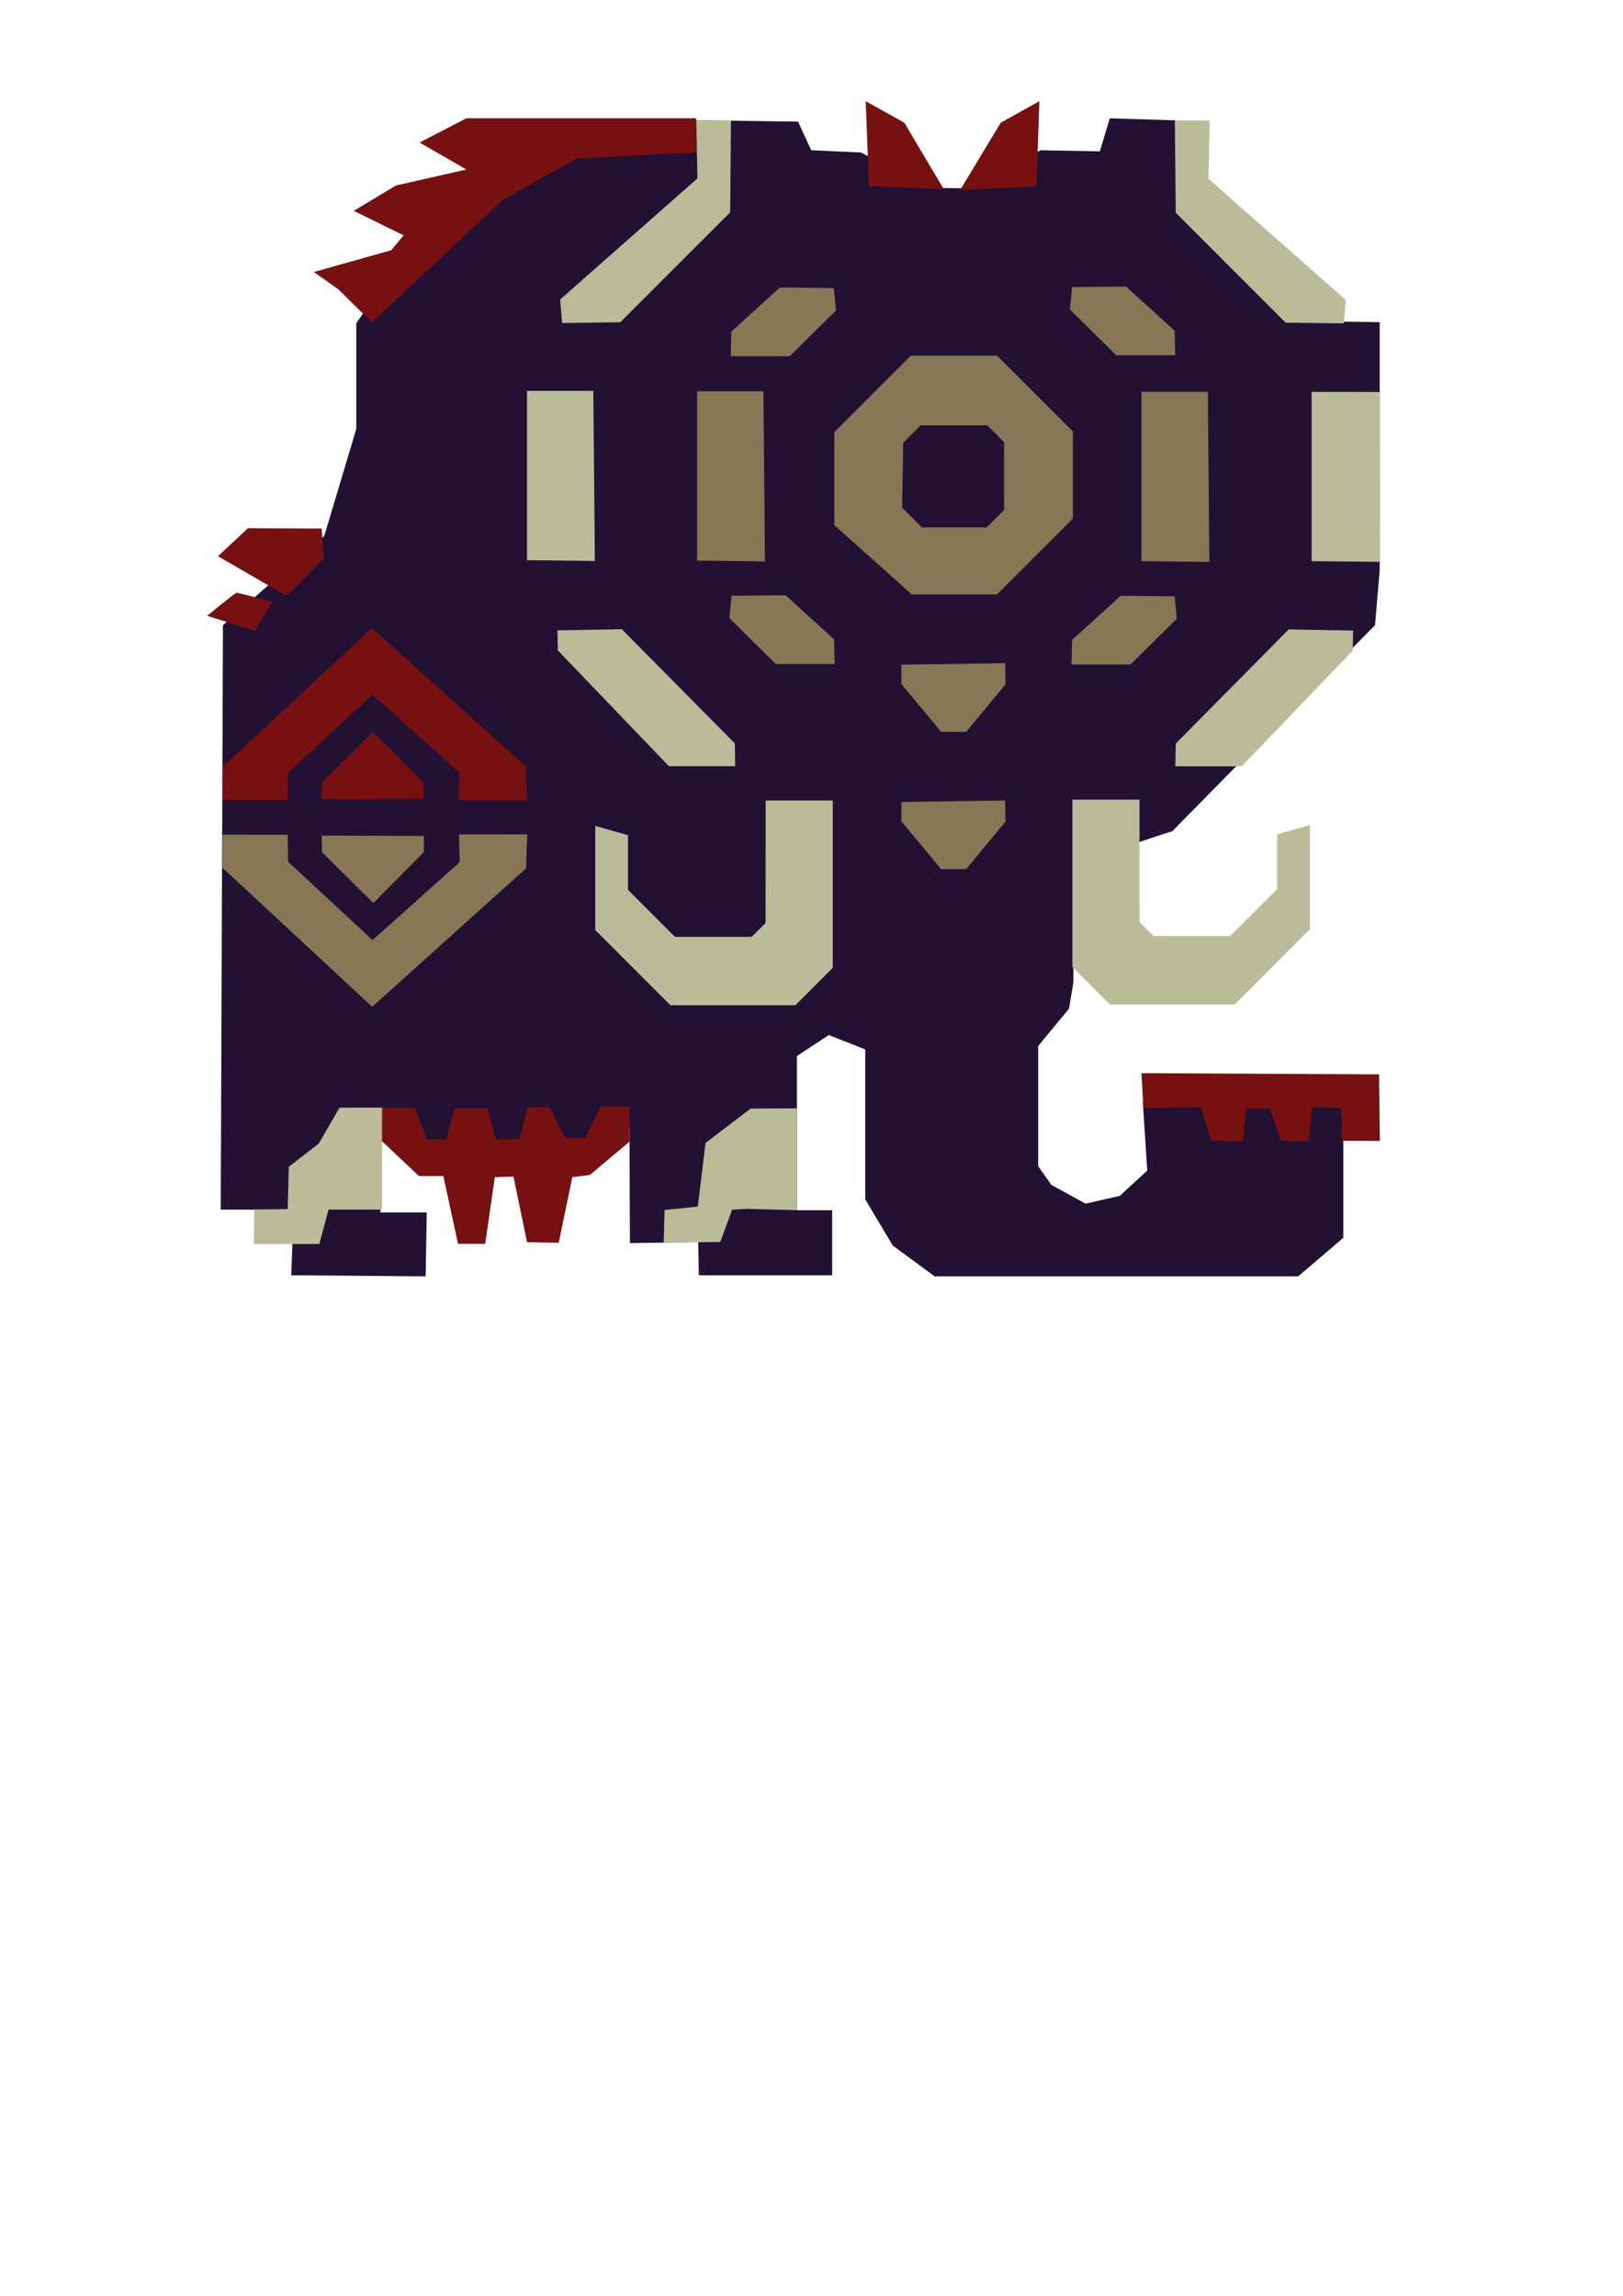 <?xml version="1.0" encoding="UTF-8" standalone="no"?>
<!-- Created with Inkscape (http://www.inkscape.org/) -->

<svg
   xmlns:dc="http://purl.org/dc/elements/1.1/"
   xmlns:cc="http://creativecommons.org/ns#"
   xmlns:rdf="http://www.w3.org/1999/02/22-rdf-syntax-ns#"
   xmlns:svg="http://www.w3.org/2000/svg"
   xmlns="http://www.w3.org/2000/svg"
   xmlns:sodipodi="http://sodipodi.sourceforge.net/DTD/sodipodi-0.dtd"
   xmlns:inkscape="http://www.inkscape.org/namespaces/inkscape"
   width="210mm"
   height="297mm"
   viewBox="0 0 744.094 1052.362"
   id="svg2"
   version="1.1"
   inkscape:version="0.91 r13725"
   sodipodi:docname="Gammoth.svg"
   inkscape:export-filename="C:\Users\E410474\Desktop\Gammoth.png"
   inkscape:export-xdpi="25.110001"
   inkscape:export-ydpi="25.110001">
  <defs
     id="defs4" />
  <sodipodi:namedview
     id="base"
     pagecolor="#ffffff"
     bordercolor="#666666"
     borderopacity="1.0"
     inkscape:pageopacity="0.0"
     inkscape:pageshadow="2"
     inkscape:zoom="1"
     inkscape:cx="255.92815"
     inkscape:cy="758.87847"
     inkscape:document-units="px"
     inkscape:current-layer="layer1"
     showgrid="false"
     inkscape:window-width="1920"
     inkscape:window-height="1018"
     inkscape:window-x="-8"
     inkscape:window-y="-8"
     inkscape:window-maximized="1" />
  <g
     inkscape:label="Layer 1"
     inkscape:groupmode="layer"
     id="layer1">
    <g
       id="g4524"
       transform="translate(-8.485,-664.68)">
      <path
         sodipodi:nodetypes="ccccccccccccccccccccccccccccccccccccccccccccccccccccccccccccc"
         inkscape:connector-curvature="0"
         id="path4147-3"
         d="m 109.685,1219.155 33.459,0.01 -1.134,30.073 61.619,0.505 0.505,-29.294 -21.213,0 0,-43.437 24.749,14.647 71.216,0 14.647,-10.607 3.536,0 0.215,53.45 31.291,-0.477 0.314,15.213 61.114,0 0,-29.799 -16.162,0 0,-70.711 14.647,-9.596 16.668,6.566 0,68.69 12.627,21.213 19.193,14.142 166.675,0 20.708,-17.678 0,-62.124 -91.924,0 2.02,31.315 -12.627,11.617 -15.657,3.536 -15.657,-8.586 -6.061,-8.586 0,-55.053 14.142,-17.172 2.02,-12.122 0,-19.193 21.918,-42.33 23.468,-7.737 92.903,-94.4 2.122,-25.239 0,-113.642 -36.871,-0.505 -56.306,-57.586 -0.389,-34.401 -30.178,-0.947 -4.546,15.152 -27.274,-0.505 -28.763,17.48 -21.807,-0.24 -31.757,-16.23 -22.728,-1.01 -6.061,-13.132 -75.761,-1.01 -55.053,15.152 -30.81,31.82 -28.284,28.284 -12.627,18.183 0,48.487 -14.647,48.992 -46.467,40.911 z"
         style="fill:#221133;fill-opacity:1;fill-rule:evenodd;stroke:none;stroke-width:1px;stroke-linecap:butt;stroke-linejoin:miter;stroke-opacity:1" />
      <path
         sodipodi:nodetypes="ccccccccccccccccccccccccccc"
         inkscape:connector-curvature="0"
         id="path4149-3"
         d="m 183.483,1187.663 -0.519,-15.284 15.808,0.324 5.446,14.282 8.818,0 3.89,-14.282 15.043,0 3.89,14.282 10.893,-0.251 3.631,-14.532 10.115,0 7.003,14.031 9.337,0 7.262,-14.532 12.999,0.251 0,16.035 -18.186,15.284 -8.04,1.002 -6.225,30.067 -14.524,-0.251 -6.225,-30.067 -8.559,0.251 -4.409,30.568 -12.449,0 -6.743,-31.069 -11.152,0 z"
         style="fill:#771111;fill-opacity:1;fill-rule:evenodd;stroke:none;stroke-width:1px;stroke-linecap:butt;stroke-linejoin:miter;stroke-opacity:1" />
      <path
         inkscape:connector-curvature="0"
         id="path4151-3"
         d="m 139.854,937.857 -31.429,-18.214 13.75,-12.857 33.75,0.179 1.071,13.571 z"
         style="fill:#771111;fill-opacity:1;fill-rule:evenodd;stroke:none;stroke-width:1px;stroke-linecap:butt;stroke-linejoin:miter;stroke-opacity:1" />
      <path
         inkscape:connector-curvature="0"
         id="path4153-3"
         d="M 125.212,953.75 103.426,946.965 c 0,0 12.679,-10.357 13.393,-10.536 0.714,-0.179 16.607,4.107 16.607,4.107 z"
         style="fill:#771111;fill-opacity:1;fill-rule:evenodd;stroke:none;stroke-width:1px;stroke-linecap:butt;stroke-linejoin:miter;stroke-opacity:1" />
      <path
         inkscape:connector-curvature="0"
         id="path4155-6"
         d="m 179.006,812.47 -15.531,-15.279 -11.112,-7.829 35.482,-9.975 5.682,-6.819 -22.855,-11.238 19.319,-11.617 32.325,-7.324 -21.466,-12.374 21.466,-11.112 105.308,0 0,15.657 -54.801,2.778 -34.093,19.193 z"
         style="fill:#771111;fill-opacity:1;fill-rule:evenodd;stroke:none;stroke-width:1px;stroke-linecap:butt;stroke-linejoin:miter;stroke-opacity:1" />
      <path
         sodipodi:nodetypes="ccccc"
         inkscape:connector-curvature="0"
         id="path4157-2"
         d="m 406.863,749.997 -1.473,-38.925 17.679,9.821 18.125,30.536 z"
         style="fill:#771111;fill-opacity:1;fill-rule:evenodd;stroke:none;stroke-width:1px;stroke-linecap:butt;stroke-linejoin:miter;stroke-opacity:1" />
      <path
         sodipodi:nodetypes="ccccc"
         inkscape:connector-curvature="0"
         id="path4157-0-4"
         d="m 483.67,750.129 1.34,-39.058 -17.679,9.821 -18.661,30.893 z"
         style="fill:#771111;fill-opacity:1;fill-rule:evenodd;stroke:none;stroke-width:1px;stroke-linecap:butt;stroke-linejoin:miter;stroke-opacity:1" />
      <path
         sodipodi:nodetypes="ccccccccccccccc"
         inkscape:connector-curvature="0"
         id="path4174-9"
         d="m 532.712,1172.679 -0.893,-16.071 108.929,0.536 0.357,30.536 -17.411,-0.089 -0.268,-15.089 -13.393,-0.179 -1.607,15.536 -12.679,-0.179 -5,-14.821 -10.893,0 -1.607,15 -14.464,-0.357 -4.821,-15.357 z"
         style="fill:#771111;fill-opacity:1;fill-rule:evenodd;stroke:none;stroke-width:1px;stroke-linecap:butt;stroke-linejoin:miter;stroke-opacity:1" />
      <path
         sodipodi:nodetypes="cccccc"
         inkscape:connector-curvature="0"
         id="path4215-8"
         d="m 110.541,1031.421 0.005,-15.255 68.486,-63.588 70.534,63.463 0.53,15.556 z"
         style="fill:#771111;fill-opacity:1;fill-rule:evenodd;stroke:none;stroke-width:1px;stroke-linecap:butt;stroke-linejoin:miter;stroke-opacity:1" />
      <path
         inkscape:connector-curvature="0"
         id="path4217-7"
         d="m 140.317,1031.244 0.177,-12.198 38.714,-35.886 39.952,35.709 -0.354,14.319 -78.842,1.591 z"
         style="fill:#221133;fill-opacity:1;fill-rule:evenodd;stroke:none;stroke-width:1px;stroke-linecap:butt;stroke-linejoin:miter;stroke-opacity:1" />
      <path
         inkscape:connector-curvature="0"
         id="path4219-6"
         d="m 155.874,1031.067 0.177,-7.601 23.511,-23.335 23.158,23.335 0,7.425 z"
         style="fill:#771111;fill-opacity:1;fill-rule:evenodd;stroke:none;stroke-width:1px;stroke-linecap:butt;stroke-linejoin:miter;stroke-opacity:1" />
      <path
         sodipodi:nodetypes="cccccc"
         inkscape:connector-curvature="0"
         id="path4215-2-9"
         d="m 110.389,1047.305 0.052,15.098 68.673,63.775 70.534,-63.463 0.53,-15.556 z"
         style="fill:#887755;fill-opacity:1;fill-rule:evenodd;stroke:none;stroke-width:1px;stroke-linecap:butt;stroke-linejoin:miter;stroke-opacity:1" />
      <path
         inkscape:connector-curvature="0"
         id="path4217-5-8"
         d="m 140.4,1047.513 0.177,12.198 38.714,35.886 39.952,-35.709 -0.354,-14.319 -78.842,-1.591 z"
         style="fill:#221133;fill-opacity:1;fill-rule:evenodd;stroke:none;stroke-width:1px;stroke-linecap:butt;stroke-linejoin:miter;stroke-opacity:1" />
      <path
         inkscape:connector-curvature="0"
         id="path4219-2-2"
         d="m 155.956,1047.69 0.177,7.601 23.511,23.334 23.158,-23.334 0,-7.425 z"
         style="fill:#887755;fill-opacity:1;fill-rule:evenodd;stroke:none;stroke-width:1px;stroke-linecap:butt;stroke-linejoin:miter;stroke-opacity:1" />
      <path
         inkscape:connector-curvature="0"
         id="path4261-76"
         d="m 264.238,962.832 50.912,53.033 30.406,0 -0.177,-10.43 -51.796,-52.326 -29.522,0.53 z"
         style="fill:#bbbb99;fill-opacity:1;fill-rule:evenodd;stroke:none;stroke-width:1px;stroke-linecap:butt;stroke-linejoin:miter;stroke-opacity:1" />
      <path
         inkscape:connector-curvature="0"
         id="path4263-1"
         d="m 250.096,921.466 0,-77.605 30.406,0 0.707,77.959 z"
         style="fill:#bbbb99;fill-opacity:1;fill-rule:evenodd;stroke:none;stroke-width:1px;stroke-linecap:butt;stroke-linejoin:miter;stroke-opacity:1" />
      <path
         inkscape:connector-curvature="0"
         id="path4265-4"
         d="m 292.876,812.395 50.381,-50.381 0.354,-42.073 -15.91,-0.177 0.53,26.693 -62.933,55.508 0.884,10.783 z"
         style="fill:#bbbb99;fill-opacity:1;fill-rule:evenodd;stroke:none;stroke-width:1px;stroke-linecap:butt;stroke-linejoin:miter;stroke-opacity:1" />
      <path
         inkscape:connector-curvature="0"
         id="path4267-7"
         d="m 342.89,948.036 21.25,21 27,0 -0.25,-11.25 -22.25,-20.25 -24.75,0.25 z"
         style="fill:#887755;fill-opacity:1;fill-rule:evenodd;stroke:none;stroke-width:1px;stroke-linecap:butt;stroke-linejoin:miter;stroke-opacity:1" />
      <path
         inkscape:connector-curvature="0"
         id="path4267-5-6"
         d="m 548.01,948.287 -21.25,21 -27,0 0.25,-11.25 22.25,-20.25 24.75,0.25 z"
         style="fill:#887755;fill-opacity:1;fill-rule:evenodd;stroke:none;stroke-width:1px;stroke-linecap:butt;stroke-linejoin:miter;stroke-opacity:1" />
      <path
         inkscape:connector-curvature="0"
         id="path4267-4-3"
         d="m 499.02,806.537 21.25,21 27,0 -0.25,-11.25 -22.25,-20.25 -24.75,0.25 z"
         style="fill:#887755;fill-opacity:1;fill-rule:evenodd;stroke:none;stroke-width:1px;stroke-linecap:butt;stroke-linejoin:miter;stroke-opacity:1" />
      <path
         inkscape:connector-curvature="0"
         id="path4267-1-3"
         d="m 391.773,806.969 -21.25,21 -27,0 0.25,-11.25 22.25,-20.25 24.75,0.25 z"
         style="fill:#887755;fill-opacity:1;fill-rule:evenodd;stroke:none;stroke-width:1px;stroke-linecap:butt;stroke-linejoin:miter;stroke-opacity:1" />
      <path
         inkscape:connector-curvature="0"
         id="path4263-3-7"
         d="m 328.082,921.659 0,-77.605 30.406,0 0.707,77.959 z"
         style="fill:#887755;fill-opacity:1;fill-rule:evenodd;stroke:none;stroke-width:1px;stroke-linecap:butt;stroke-linejoin:miter;stroke-opacity:1" />
      <path
         inkscape:connector-curvature="0"
         id="path4263-7-7"
         d="m 531.832,921.909 0,-77.605 30.406,0 0.707,77.959 z"
         style="fill:#887755;fill-opacity:1;fill-rule:evenodd;stroke:none;stroke-width:1px;stroke-linecap:butt;stroke-linejoin:miter;stroke-opacity:1" />
      <path
         sodipodi:nodetypes="ccccc"
         inkscape:connector-curvature="0"
         id="path4263-6-1"
         d="m 609.832,921.909 0,-77.605 31.156,0.062 0.113,77.865 z"
         style="fill:#bbbb99;fill-opacity:1;fill-rule:evenodd;stroke:none;stroke-width:1px;stroke-linecap:butt;stroke-linejoin:miter;stroke-opacity:1" />
      <path
         inkscape:connector-curvature="0"
         id="path4323-28"
         d="m 421.746,978.211 18.208,21.92 11.49,0 18.031,-21.744 -0.177,-9.723 -47.553,0.707 z"
         style="fill:#887755;fill-opacity:1;fill-rule:evenodd;stroke:none;stroke-width:1px;stroke-linecap:butt;stroke-linejoin:miter;stroke-opacity:1" />
      <path
         inkscape:connector-curvature="0"
         id="path4323-2-7"
         d="m 421.746,1041.147 18.208,21.92 11.49,0 18.031,-21.744 -0.177,-9.723 -47.553,0.707 z"
         style="fill:#887755;fill-opacity:1;fill-rule:evenodd;stroke:none;stroke-width:1px;stroke-linecap:butt;stroke-linejoin:miter;stroke-opacity:1" />
      <path
         inkscape:connector-curvature="0"
         id="path4342-3"
         d="m 390.987,905.379 0,-42.603 35.09,-35.09 39.51,0 34.781,34.781 0,39.907 -34.803,34.803 -39.046,0 z"
         style="fill:#887755;fill-opacity:1;fill-rule:evenodd;stroke:none;stroke-width:1px;stroke-linecap:butt;stroke-linejoin:miter;stroke-opacity:1" />
      <path
         inkscape:connector-curvature="0"
         id="path4340-6"
         d="m 422.1,897.424 9.016,9.016 29.698,0 8.043,-8.043 0,-31.024 -7.734,-7.734 -30.538,0 -8.021,8.021 z"
         style="fill:#221133;fill-opacity:1;fill-rule:evenodd;stroke:none;stroke-width:1px;stroke-linecap:butt;stroke-linejoin:miter;stroke-opacity:1" />
      <path
         inkscape:connector-curvature="0"
         id="path4261-7-8"
         d="m 628.663,962.922 -50.912,53.033 -30.406,0 0.177,-10.43 51.796,-52.326 29.522,0.53 z"
         style="fill:#bbbb99;fill-opacity:1;fill-rule:evenodd;stroke:none;stroke-width:1px;stroke-linecap:butt;stroke-linejoin:miter;stroke-opacity:1" />
      <path
         sodipodi:nodetypes="cccccccc"
         inkscape:connector-curvature="0"
         id="path4265-0-3"
         d="m 597.897,812.571 -50.381,-50.381 -0.4,-42.323 15.957,0.073 -0.53,26.693 62.933,55.508 -0.884,10.783 z"
         style="fill:#bbbb99;fill-opacity:1;fill-rule:evenodd;stroke:none;stroke-width:1px;stroke-linecap:butt;stroke-linejoin:miter;stroke-opacity:1" />
      <path
         inkscape:connector-curvature="0"
         id="path4374-5"
         d="m 359.521,1031.598 30.759,0 0,76.721 -17.147,17.147 -57.276,0 -34.471,-34.471 0,-47.73 15.026,4.243 0,25.102 21.478,21.478 35.267,0 6.32,-6.32 z"
         style="fill:#bbbb99;fill-opacity:1;fill-rule:evenodd;stroke:none;stroke-width:1px;stroke-linecap:butt;stroke-linejoin:miter;stroke-opacity:1" />
      <path
         inkscape:connector-curvature="0"
         id="path4374-1-0"
         d="m 530.908,1031.21 -30.759,0 0,76.721 17.147,17.147 57.276,0 34.471,-34.471 0,-47.73 -15.026,4.243 0,25.102 -21.478,21.478 -35.267,0 -6.32,-6.32 z"
         style="fill:#bbbb99;fill-opacity:1;fill-rule:evenodd;stroke:none;stroke-width:1px;stroke-linecap:butt;stroke-linejoin:miter;stroke-opacity:1" />
      <path
         sodipodi:nodetypes="cccccccccccc"
         inkscape:connector-curvature="0"
         id="path4391-2"
         d="m 125.015,1219.036 -0.125,15.875 30,0 4.228,-15.78 24.522,0 0,-46.72 -19.5,0 -9.482,16.424 -13.768,10.701 -0.5,19.375 -10,0.125 z"
         style="fill:#bbbb99;fill-opacity:1;fill-rule:evenodd;stroke:none;stroke-width:1px;stroke-linecap:butt;stroke-linejoin:miter;stroke-opacity:1" />
      <path
         sodipodi:nodetypes="ccccccccccc"
         inkscape:connector-curvature="0"
         id="path4393-9"
         d="m 312.771,1234.283 0.403,-14.934 15.234,-1.606 3.536,-29.168 20.683,-15.733 21.235,-0.111 -6.5e-4,46.666 -23.002,-0.594 -6.718,0.354 -5.448,14.83 z"
         style="fill:#bbbb99;fill-opacity:1;fill-rule:evenodd;stroke:none;stroke-width:1px;stroke-linecap:butt;stroke-linejoin:miter;stroke-opacity:1" />
    </g>
  </g>
</svg>
